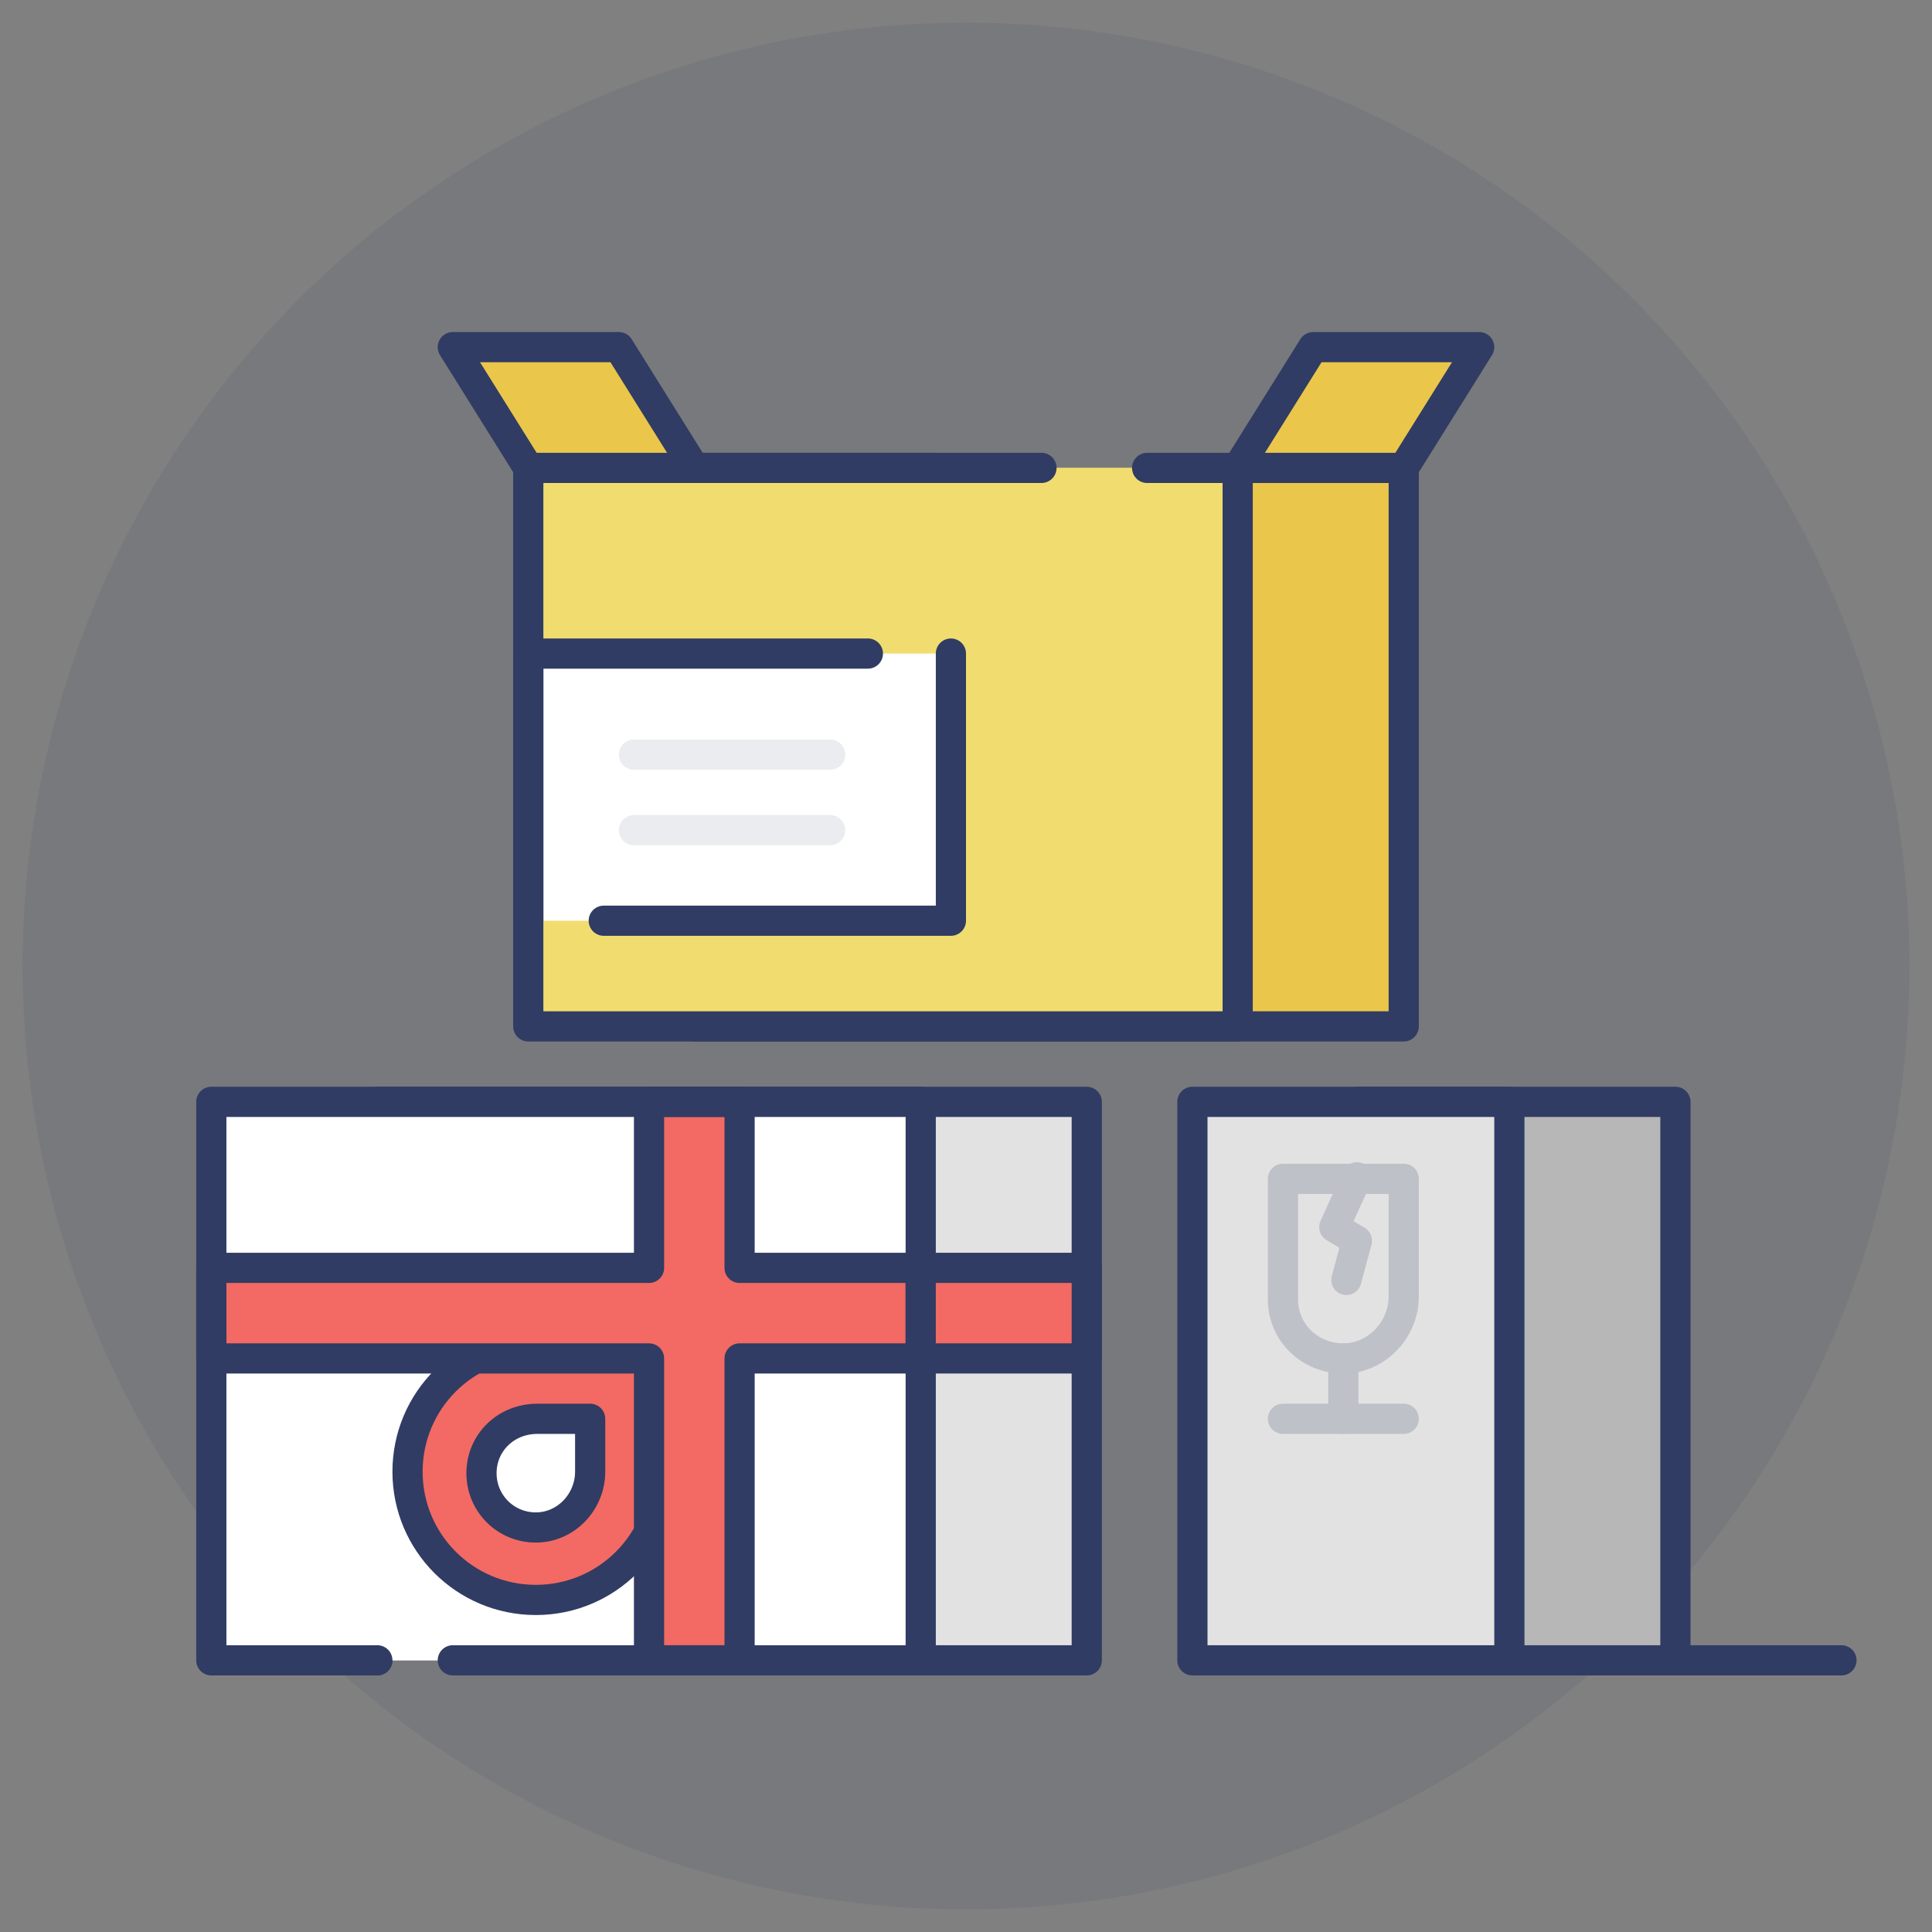 <?xml version="1.0" ?><svg id="Layer_1" style="enable-background:new 0 0 128 128;" version="1.1" viewBox="0 0 128 128" xml:space="preserve" xmlns="http://www.w3.org/2000/svg" xmlns:xlink="http://www.w3.org/1999/xlink"><rect x="0" y="0" width="128" height="128" fill="#808080" stroke="none"/><style type="text/css">
	.st0{opacity:0.1;fill:#303C63;}
	.st1{display:none;}
	
		.st2{display:inline;opacity:0.1;fill:none;stroke:#303C63;stroke-width:2;stroke-linecap:round;stroke-linejoin:round;stroke-miterlimit:10;}
	.st3{display:inline;opacity:0.1;fill:#303C63;}
	.st4{display:inline;opacity:0.1;}
	.st5{fill:none;stroke:#303C63;stroke-width:2;stroke-linecap:round;stroke-linejoin:round;stroke-miterlimit:10;}
	.st6{fill:#E0534F;}
	.st7{fill:#FFFFFF;}
	.st8{fill:#E2E2E2;}
	.st9{fill:#F1DD6F;}
	.st10{fill:#EAC74B;}
	.st11{fill:none;stroke:#EAC74B;stroke-width:6;stroke-linecap:round;stroke-linejoin:round;stroke-miterlimit:10;}
	.st12{fill:#6DC392;}
	.st13{fill:#5AA579;}
	.st14{fill:#F26A63;}
	.st15{fill:#B7B7B7;}
	.st16{fill:#88C6ED;}
	.st17{fill:none;stroke:#AFDDF3;stroke-linecap:round;stroke-miterlimit:10;}
	.st18{fill:none;stroke:#EAC74B;stroke-width:2;stroke-linecap:round;stroke-linejoin:round;stroke-miterlimit:10;}
	.st19{fill:none;stroke:#EAC74B;stroke-width:4;stroke-linecap:round;stroke-linejoin:round;stroke-miterlimit:10;}
	.st20{fill:none;stroke:#E0534F;stroke-width:2;stroke-miterlimit:10;}
	.st21{opacity:0.1;fill:none;stroke:#303C63;stroke-width:2;stroke-linecap:round;stroke-linejoin:round;stroke-miterlimit:10;}
	.st22{fill:#303C63;}
	.st23{fill:none;stroke:#2C3E50;stroke-width:2;stroke-linecap:round;stroke-linejoin:round;stroke-miterlimit:10;}
	.st24{opacity:0.1;}
	
		.st25{fill:none;stroke:#303C63;stroke-width:2;stroke-linecap:round;stroke-linejoin:round;stroke-miterlimit:10;stroke-dasharray:4,5;}
	.st26{fill:none;stroke:#F26A63;stroke-width:2;stroke-linecap:round;stroke-linejoin:round;}
	.st27{fill:none;stroke:#F26A63;stroke-width:2;stroke-linecap:round;stroke-linejoin:round;stroke-dasharray:3.79,4.738;}
	.st28{fill:none;stroke:#FFFFFF;stroke-width:4;stroke-linecap:round;stroke-linejoin:round;stroke-miterlimit:10;}
	.st29{fill:#FAF8F2;}
	.st30{fill:#AFDDF3;}
	.st31{fill:none;stroke:#F26A63;stroke-width:4;stroke-linecap:round;stroke-linejoin:round;stroke-miterlimit:10;}
	.st32{fill:none;stroke:#FFFFFF;stroke-width:2;stroke-linecap:round;stroke-linejoin:round;stroke-miterlimit:10;}
	.st33{fill:none;stroke:#6DC392;stroke-width:2;stroke-linecap:round;stroke-linejoin:round;stroke-miterlimit:10;}
	.st34{fill:none;stroke:#303C63;stroke-width:2;stroke-linecap:round;stroke-linejoin:round;}
	.st35{fill:none;stroke:#303C63;stroke-width:2;stroke-linecap:round;stroke-linejoin:round;stroke-dasharray:3.76,4.7;}
	.st36{opacity:0.2;}
	.st37{opacity:0.2;fill:none;stroke:#303C63;stroke-width:2;stroke-linecap:round;stroke-linejoin:round;stroke-miterlimit:10;}
</style><g><circle class="st0" cx="64" cy="64" r="62.5"/></g><line class="st5" x1="109" x2="122" y1="110" y2="110"/><rect class="st8" height="37" width="47" x="25" y="73"/><polyline class="st5" points="37,110 72,110 72,73 25,73 25,110 "/><rect class="st7" height="37" width="47" x="14" y="73"/><g><path class="st14" d="M44,89v8.5c0,4.7-3.8,8.5-8.5,8.5s-8.5-3.8-8.5-8.5c0-4.7,3.8-8.5,8.5-8.5H44z M31.9,97.6   c0,2,1.6,3.6,3.6,3.6s3.6-1.7,3.6-3.7V94h-3.5C33.5,94,31.9,95.6,31.9,97.6z"/></g><g><path class="st5" d="M44,89v8.5c0,4.7-3.8,8.5-8.5,8.5s-8.5-3.8-8.5-8.5c0-4.7,3.8-8.5,8.5-8.5H44z M31.9,97.6c0,2,1.6,3.6,3.6,3.6   s3.6-1.7,3.6-3.7V94h-3.5C33.5,94,31.9,95.6,31.9,97.6z"/></g><polygon class="st14" points="61,84 49,84 49,73 43,73 43,84 14,84 14,90 43,90 43,110 49,110 49,90 61,90 "/><polygon class="st5" points="61,84 49,84 49,73 43,73 43,84 14,84 14,90 43,90 43,110 49,110 49,90 61,90 "/><polyline class="st5" points="30,110 61,110 61,73 14,73 14,110 25,110 "/><rect class="st10" height="37" width="47" x="46" y="31"/><polyline class="st5" points="62,31 46,31 46,68 93,68 93,31 82,31 "/><rect class="st9" height="37" width="47" x="35" y="31"/><rect class="st7" height="17.7" width="28" x="35" y="43.3"/><polyline class="st5" points="35,61 35,43.3 57.5,43.3 "/><polyline class="st5" points="63,43.3 63,61 40,61 "/><polyline class="st5" points="69,31 35,31 35,68 82,68 82,31 76,31 "/><rect class="st15" height="37" width="21" x="90" y="73"/><rect class="st5" height="37" width="21" x="90" y="73"/><rect class="st8" height="37" width="21" x="79" y="73"/><rect class="st5" height="37" width="21" x="79" y="73"/><polygon class="st10" points="98,23 87,23 82,31 93,31 "/><polygon class="st10" points="41,23 30,23 35,31 46,31 "/><polygon class="st5" points="98,23 87,23 82,31 93,31 "/><polygon class="st5" points="41,23 30,23 35,31 46,31 "/><g class="st36"><path class="st5" d="M93,85.9c0,2.2-1.8,4.1-4,4.1s-4-1.7-4-3.9v-8h8V85.9z"/><line class="st5" x1="89" x2="89" y1="90" y2="94"/><line class="st5" x1="93" x2="85" y1="94" y2="94"/><polyline class="st5" points="89.9,78 88.4,81.3 89.9,82.2 89.2,84.8  "/></g><line class="st21" x1="42" x2="55" y1="50" y2="50"/><line class="st21" x1="42" x2="55" y1="55" y2="55"/><rect class="st14" height="6" width="11" x="61" y="84"/><rect class="st5" height="6" width="11" x="61" y="84"/></svg>